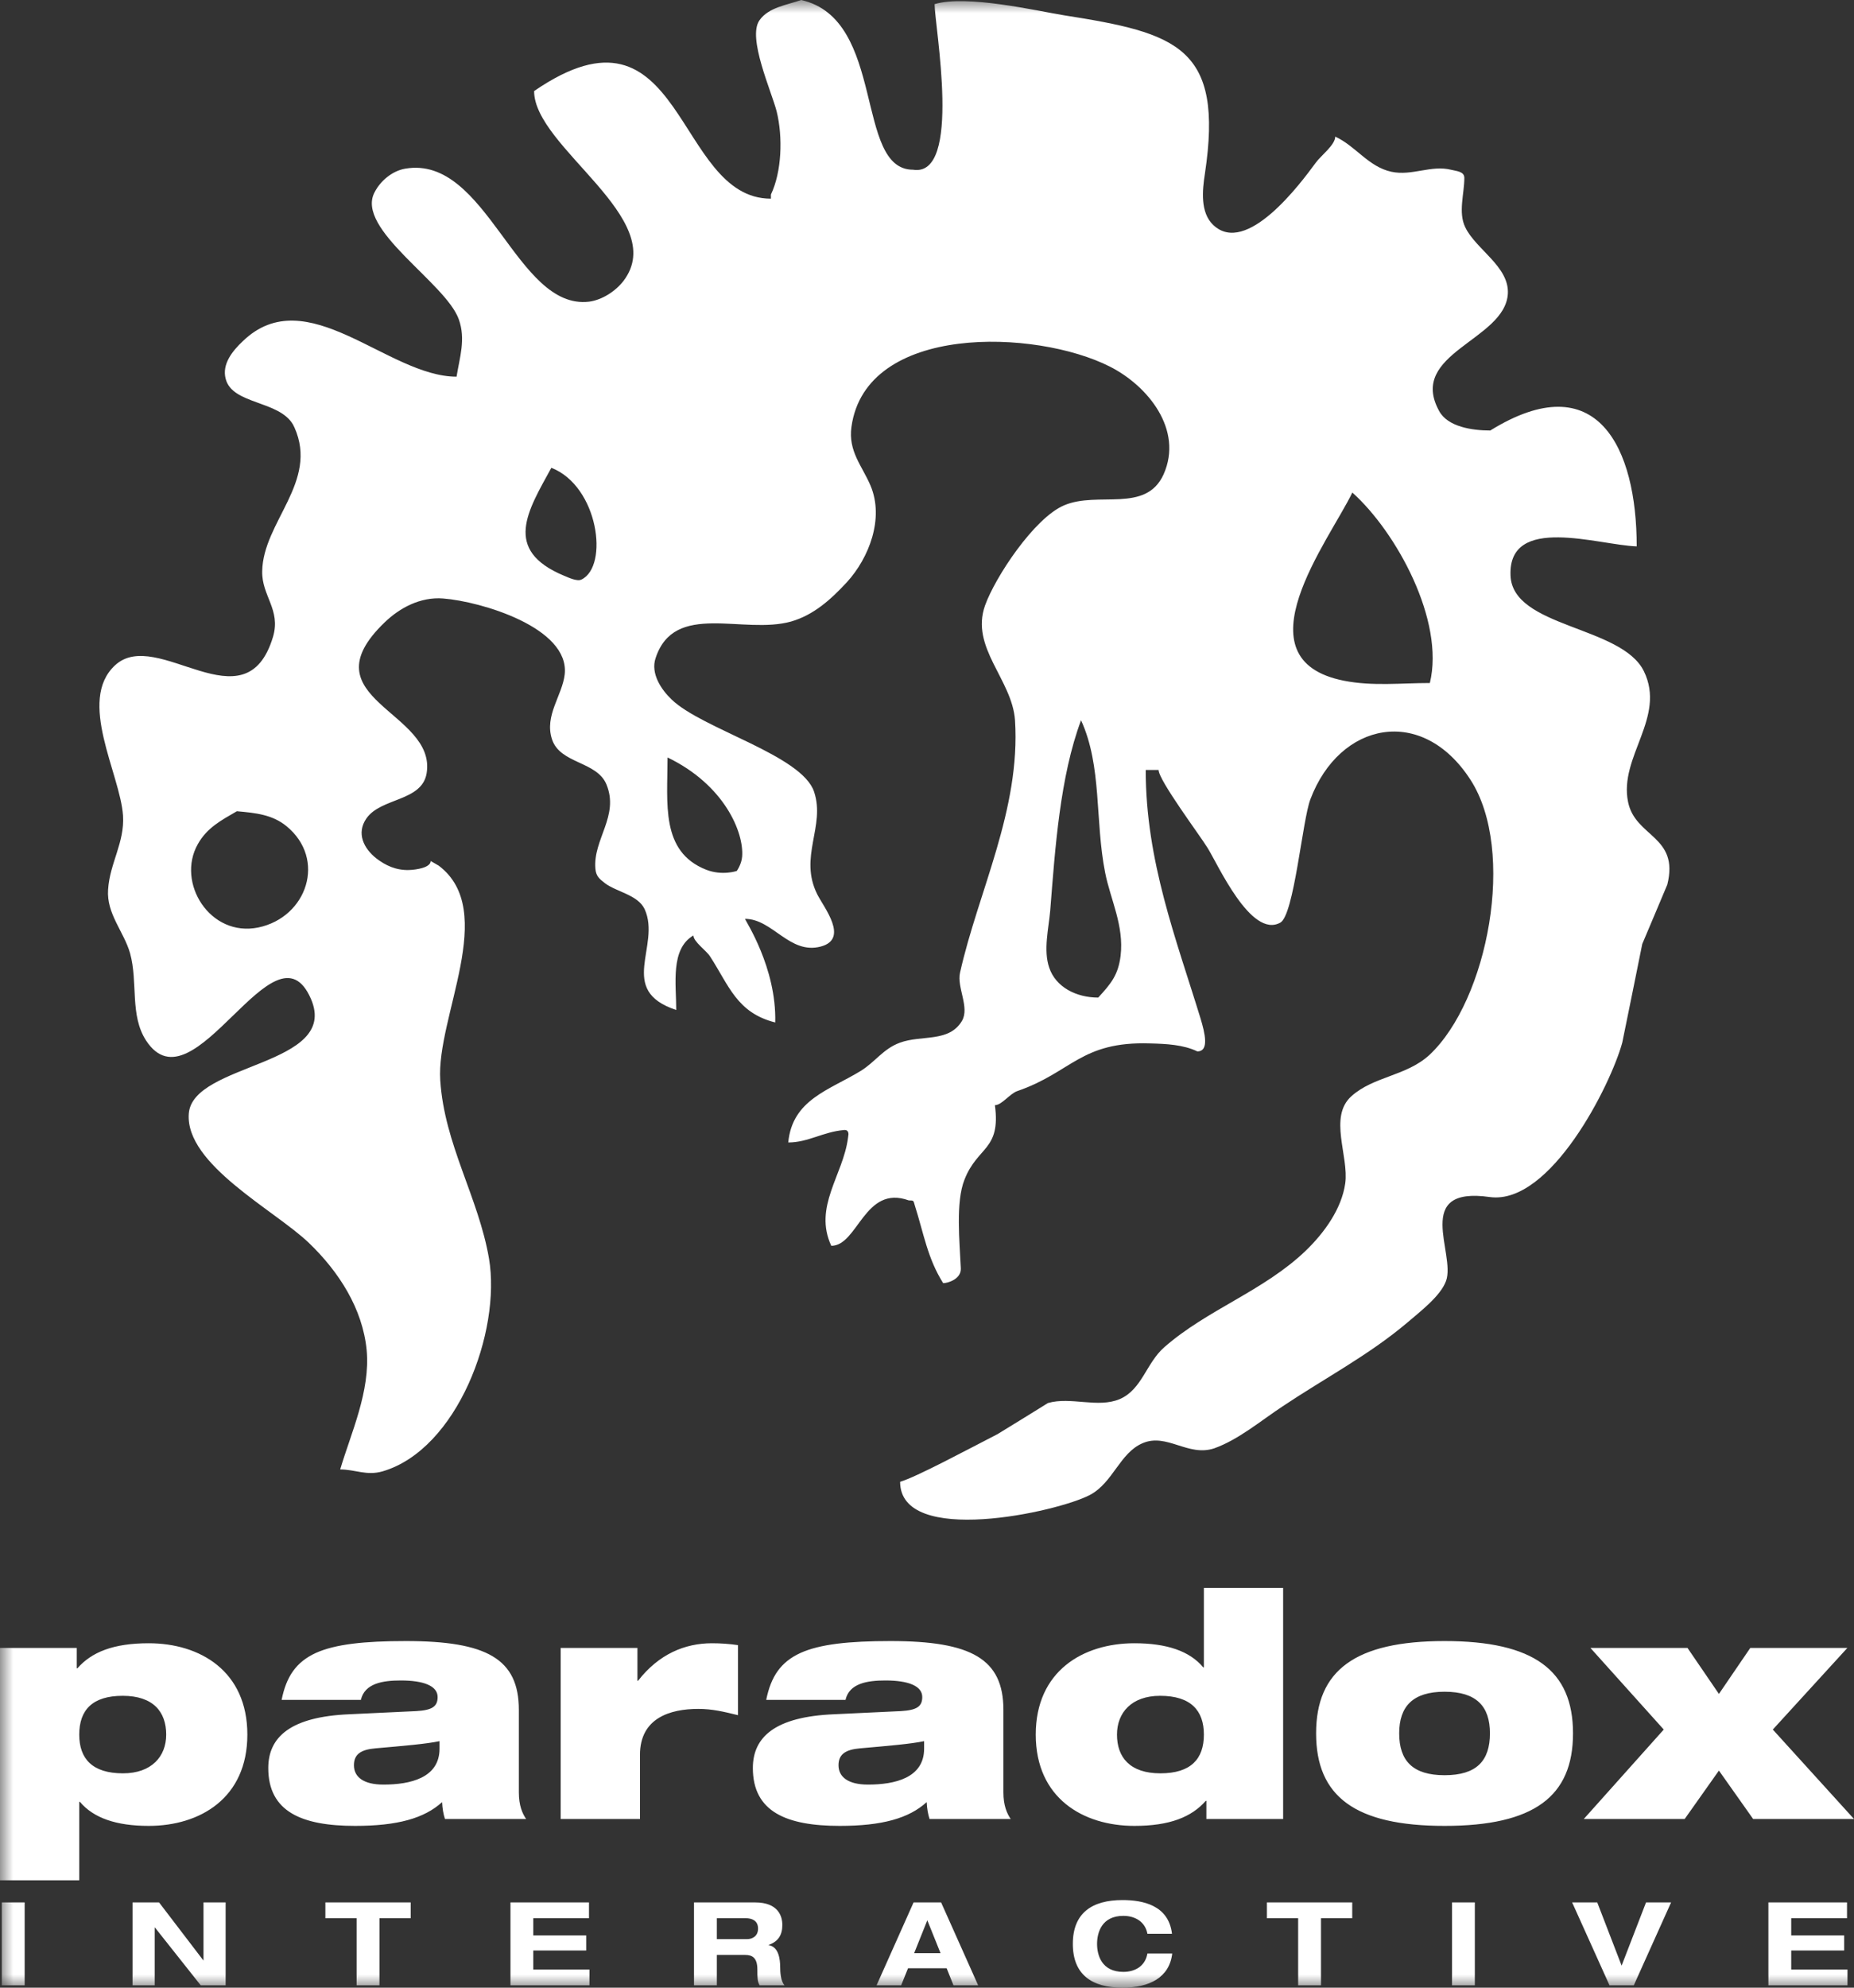 <svg width="70" height="75" viewBox="0 0 70 75" fill="none" xmlns="http://www.w3.org/2000/svg">
<rect x="0" y="0" width="70" height="75" fill="#333333" stroke="none"/>
<g clip-path="url(#clip0_1_3)">
<mask id="mask0_1_3" style="mask-type:luminance" maskUnits="userSpaceOnUse" x="0" y="0" width="74" height="75">
<path d="M0 0H73.925V75H0V0Z" fill="white"/>
</mask>
<g mask="url(#mask0_1_3)">
<path d="M0.068 71.783H0.931V74.911H0.068V71.783ZM7.683 71.783H8.519V74.911H7.579L5.85 72.73H5.841V74.911H5.005V71.783H6.006L7.674 73.966H7.683V71.783ZM13.464 72.379H12.285V71.783H15.506V72.379H14.327V74.911H13.464V72.379ZM19.273 71.783H22.238V72.379H20.135V73.027H22.133V73.597H20.135V74.315H22.256V74.911H19.273V71.783ZM26.203 71.783H28.511C29.391 71.783 29.538 72.312 29.538 72.633C29.538 73.014 29.382 73.259 29.021 73.387V73.396C29.4 73.452 29.457 73.925 29.457 74.233C29.457 74.386 29.47 74.753 29.622 74.911H28.68C28.599 74.768 28.595 74.64 28.595 74.311C28.595 73.873 28.403 73.764 28.137 73.764H27.065V74.911H26.203V71.783ZM27.065 73.168H28.207C28.399 73.168 28.621 73.062 28.621 72.769C28.621 72.457 28.372 72.379 28.163 72.379H27.065V73.168ZM35.742 74.267H34.284L34.024 74.911H33.096L34.493 71.783H35.533L36.931 74.911H36L35.742 74.267ZM35.012 72.457L34.515 73.697H35.511L35.012 72.457ZM43.322 72.966C43.24 72.516 42.862 72.29 42.413 72.29C41.595 72.29 41.421 72.923 41.421 73.348C41.421 73.773 41.595 74.404 42.413 74.404C42.831 74.404 43.236 74.207 43.322 73.71H44.259C44.153 74.623 43.392 75 42.382 75C41.225 75 40.506 74.508 40.506 73.348C40.506 72.186 41.225 71.694 42.382 71.694C43.148 71.694 44.123 71.887 44.25 72.966H43.322ZM49.013 72.379H47.834V71.783H51.055V72.379H49.876V74.911H49.013V72.379ZM54.822 71.783H55.684V74.911H54.822V71.783ZM59.358 71.783H60.306L61.226 74.168L62.148 71.783H63.094L61.686 74.911H60.769L59.358 71.783ZM66.768 71.783H69.736V72.379H67.63V73.027H69.628V73.597H67.63V74.315H69.754V74.911H66.768V71.783ZM0 62.181H2.898V62.949H2.922C3.461 62.335 4.286 62.004 5.615 62.004C7.555 62.004 9.339 63.055 9.339 65.451C9.339 67.846 7.555 68.895 5.615 68.895C4.394 68.895 3.531 68.6 3.016 67.987H2.992V70.948H0V62.181ZM4.644 66.912C5.722 66.912 6.275 66.276 6.275 65.451C6.275 64.601 5.795 63.987 4.633 63.987C3.483 63.987 2.992 64.529 2.992 65.451C2.992 66.359 3.483 66.912 4.644 66.912ZM10.633 64.141C10.811 63.254 11.183 62.712 11.924 62.37C12.657 62.04 13.746 61.921 15.326 61.921C18.38 61.921 19.59 62.593 19.59 64.518V67.633C19.59 68.128 19.721 68.423 19.864 68.635H16.8C16.738 68.447 16.703 68.234 16.692 67.998C16.021 68.611 15.002 68.895 13.409 68.895C11.399 68.895 10.129 68.364 10.129 66.712C10.129 65.533 10.981 64.776 13.194 64.683L15.722 64.564C16.32 64.529 16.523 64.388 16.523 64.033C16.523 63.608 15.986 63.408 15.134 63.408C14.452 63.408 13.77 63.515 13.625 64.141H10.633ZM16.595 65.698C16.094 65.804 15.242 65.875 14.177 65.969C13.625 66.016 13.363 66.194 13.363 66.606C13.363 67.055 13.733 67.337 14.476 67.337C15.482 67.337 16.595 67.089 16.595 65.982V65.698ZM21.169 62.181H24.067V63.419H24.091C24.87 62.418 25.851 62.004 26.881 62.004C27.204 62.004 27.541 62.027 27.864 62.075V64.718C27.336 64.588 26.894 64.481 26.366 64.481C25.301 64.481 24.163 64.824 24.163 66.216V68.635H21.169V62.181ZM28.929 64.141C29.109 63.254 29.479 62.712 30.223 62.37C30.953 62.04 32.042 61.921 33.624 61.921C36.675 61.921 37.885 62.593 37.885 64.518V67.633C37.885 68.128 38.017 68.423 38.16 68.635H35.096C35.036 68.447 34.999 68.234 34.988 67.998C34.317 68.611 33.3 68.895 31.708 68.895C29.695 68.895 28.425 68.364 28.425 66.712C28.425 65.533 29.276 64.776 31.492 64.683L34.018 64.564C34.616 64.529 34.821 64.388 34.821 64.033C34.821 63.608 34.282 63.408 33.43 63.408C32.748 63.408 32.066 63.515 31.923 64.141H28.929ZM34.891 65.698C34.389 65.804 33.538 65.875 32.473 65.969C31.923 66.016 31.659 66.194 31.659 66.606C31.659 67.055 32.031 67.337 32.772 67.337C33.778 67.337 34.891 67.089 34.891 65.982V65.698ZM45.548 67.95H45.526C44.987 68.564 44.16 68.895 42.831 68.895C40.891 68.895 39.106 67.846 39.106 65.451C39.106 63.055 40.891 62.004 42.831 62.004C44.052 62.004 44.915 62.298 45.429 62.912H45.454V59.916H48.446V68.635H45.548V67.95ZM43.801 63.987C42.723 63.987 42.173 64.624 42.173 65.451C42.173 66.298 42.651 66.912 43.812 66.912C44.963 66.912 45.454 66.37 45.454 65.451C45.454 64.542 44.963 63.987 43.801 63.987ZM54.542 61.921C57.919 61.921 59.391 63.031 59.391 65.403C59.391 67.785 57.919 68.895 54.542 68.895C51.165 68.895 49.691 67.785 49.691 65.403C49.691 63.031 51.165 61.921 54.542 61.921ZM54.542 66.983C55.75 66.983 56.254 66.441 56.254 65.403C56.254 64.388 55.75 63.833 54.542 63.833C53.343 63.833 52.828 64.388 52.828 65.403C52.828 66.441 53.343 66.983 54.542 66.983ZM59.798 68.635L62.817 65.26L60.049 62.181H63.714L64.9 63.916L66.084 62.181H69.749L66.935 65.26L70 68.635H66.192L64.9 66.808L63.607 68.635H59.798ZM61.47 30.262C61.116 28.553 62.92 27.073 62.066 25.325C61.219 23.604 57.094 23.688 57.031 21.707C56.947 19.392 60.364 20.571 61.796 20.616C61.796 16.907 60.315 13.74 56.267 16.244C55.587 16.244 54.661 16.107 54.338 15.511C53.128 13.319 56.83 12.851 56.931 11.08C56.986 10.055 55.715 9.404 55.321 8.572C55.05 8.015 55.288 7.306 55.288 6.714C55.288 6.467 54.995 6.458 54.797 6.408C54.034 6.215 53.323 6.647 52.538 6.482C51.667 6.296 51.189 5.511 50.413 5.155C50.413 5.472 49.858 5.884 49.676 6.142C49.104 6.922 47.053 9.684 45.803 8.485C45.313 8.015 45.394 7.184 45.493 6.551C46.213 1.767 44.439 1.247 40.173 0.577C39.137 0.408 36.495 -0.208 35.287 0.156C35.287 0.978 36.341 6.703 34.473 6.404C32.253 6.404 33.468 0.72 30.247 0C29.716 0.191 29.017 0.271 28.672 0.77C28.214 1.426 29.122 3.427 29.323 4.201C29.565 5.179 29.514 6.488 29.107 7.34V7.497C25.464 7.497 25.836 -0.46 20.166 3.436C20.166 5.565 25.31 8.26 23.543 10.597C23.242 10.987 22.74 11.316 22.241 11.383C19.482 11.709 18.388 5.842 15.306 6.363C14.802 6.447 14.355 6.835 14.14 7.26C13.414 8.646 16.826 10.666 17.321 12.045C17.592 12.797 17.354 13.486 17.238 14.213C14.639 14.213 11.586 10.542 9.168 12.873C8.785 13.233 8.371 13.736 8.521 14.295C8.77 15.268 10.527 15.104 11.062 16.018C11.082 16.058 11.099 16.092 11.119 16.133C12.034 18.182 9.929 19.695 9.9 21.555C9.878 22.481 10.609 23.003 10.31 24.022C9.276 27.493 5.931 23.623 4.341 25.106C2.906 26.437 4.539 29.203 4.644 30.771C4.71 31.794 4.145 32.564 4.081 33.565C4.015 34.478 4.682 35.161 4.911 35.969C5.216 37.077 4.893 38.304 5.516 39.263C7.313 42.005 10.378 34.552 11.74 37.691C12.84 40.234 7.265 40.095 7.128 42.022C6.987 43.939 10.378 45.664 11.665 46.9C12.796 47.986 13.691 49.378 13.843 50.939C13.988 52.497 13.249 54.078 12.844 55.446C13.418 55.446 13.836 55.691 14.441 55.519C17.268 54.694 18.927 50.241 18.463 47.49C18.065 45.172 16.778 43.184 16.622 40.761C16.465 38.376 18.826 34.37 16.564 32.663C16.465 32.605 16.362 32.544 16.261 32.488C16.261 32.737 15.72 32.819 15.445 32.828C14.95 32.843 14.556 32.653 14.219 32.397C13.731 32.017 13.445 31.439 13.836 30.879C14.382 30.095 15.924 30.246 16.107 29.184C16.501 26.836 11.509 26.377 14.527 23.48C15.088 22.941 15.869 22.513 16.736 22.583C18.137 22.691 21.512 23.675 21.321 25.444C21.231 26.244 20.547 26.997 20.841 27.894C21.145 28.826 22.531 28.718 22.896 29.596C23.391 30.788 22.384 31.671 22.48 32.778C22.502 33.058 22.628 33.16 22.843 33.327C23.27 33.652 24.089 33.765 24.34 34.307C24.969 35.688 23.273 37.366 25.532 38.109C25.532 37.129 25.305 35.807 26.181 35.297C26.181 35.534 26.665 35.861 26.81 36.089C27.523 37.186 27.82 38.215 29.27 38.58C29.323 36.503 28.13 34.727 28.13 34.671C29.173 34.671 29.809 36.026 30.988 35.716C32.068 35.43 31.111 34.248 30.86 33.752C30.145 32.334 31.173 31.185 30.737 29.876C30.277 28.49 26.513 27.51 25.358 26.394C24.969 26.025 24.559 25.416 24.751 24.837C25.459 22.667 28.06 23.962 29.875 23.45C30.724 23.203 31.367 22.624 31.974 21.969C32.808 21.057 33.391 19.567 32.869 18.327C32.559 17.588 32.016 17.031 32.148 16.103C32.695 12.199 39.109 12.415 41.905 13.833C43.333 14.555 44.686 16.209 43.933 17.898C43.262 19.381 41.452 18.518 40.173 19.069C39.045 19.548 37.569 21.787 37.192 22.845C36.625 24.434 38.213 25.633 38.323 27.177C38.539 30.552 36.928 33.654 36.248 36.698C36.119 37.257 36.62 38.012 36.319 38.523C35.826 39.345 34.801 39.041 33.978 39.343C33.34 39.577 33.052 40.067 32.493 40.411C31.296 41.14 29.917 41.491 29.761 43.108C30.515 43.108 31.07 42.707 31.873 42.638C31.987 42.627 32.033 42.699 32.035 42.792C32.033 42.848 32.02 42.896 32.016 42.946C31.829 44.35 30.704 45.541 31.386 47.008C32.396 47.008 32.634 44.689 34.312 45.294C34.511 45.294 34.486 45.304 34.537 45.474C34.88 46.553 35.019 47.479 35.611 48.417C35.773 48.417 36.295 48.272 36.277 47.858C36.233 46.863 36.075 45.359 36.416 44.509C36.909 43.247 37.793 43.41 37.564 41.701C37.824 41.701 38.13 41.261 38.413 41.168C40.466 40.461 40.807 39.288 43.414 39.371C44.043 39.386 44.681 39.419 45.207 39.672C45.665 39.672 45.491 38.974 45.328 38.43C44.413 35.445 43.258 32.492 43.258 29.052H43.744C43.744 29.438 45.291 31.504 45.588 31.985C45.975 32.594 47.231 35.434 48.342 34.812C48.862 34.513 49.172 30.947 49.475 30.16C50.578 27.237 53.691 26.593 55.519 29.422C57.253 32.096 56.184 37.739 53.966 39.809C53.092 40.607 51.86 40.611 51.024 41.363C50.151 42.146 50.934 43.62 50.791 44.652C50.655 45.606 50.012 46.505 49.299 47.193C47.704 48.719 45.592 49.406 43.966 50.828C43.276 51.426 43.124 52.422 42.281 52.79C41.452 53.143 40.431 52.69 39.566 52.94C38.937 53.332 38.303 53.722 37.665 54.112C36.495 54.713 34.609 55.727 33.985 55.912C33.985 58.364 39.931 57.056 41.155 56.406C42.024 55.944 42.281 54.819 43.141 54.455C44.057 54.06 44.86 54.982 45.847 54.648C46.763 54.323 47.621 53.594 48.43 53.063C49.988 52.02 51.667 51.142 53.119 49.918C53.612 49.493 54.386 48.912 54.597 48.333C54.973 47.299 53.312 44.747 56.256 45.168C58.54 45.469 60.812 40.947 61.25 39.343C61.505 38.107 61.754 36.861 62.005 35.62C62.324 34.875 62.632 34.129 62.951 33.379C63.411 31.536 61.743 31.597 61.47 30.262ZM9.755 34.996C7.927 35.373 6.646 33.305 7.469 31.851C7.815 31.233 8.347 30.955 8.943 30.61C9.665 30.673 10.285 30.741 10.813 31.17C12.338 32.416 11.594 34.61 9.755 34.996ZM21.955 21.867C21.79 21.948 21.475 21.798 21.292 21.722C18.969 20.753 19.928 19.275 20.817 17.651C22.599 18.349 22.995 21.367 21.955 21.867ZM25.204 28.581C27.351 29.615 28.093 31.41 28.02 32.321C27.998 32.614 27.818 32.863 27.818 32.863C27.818 32.863 27.266 33.054 26.658 32.815C24.933 32.132 25.204 30.316 25.204 28.581ZM42.31 36.06C42.22 36.793 41.947 37.114 41.465 37.641C40.633 37.641 39.861 37.246 39.615 36.514C39.386 35.852 39.595 35.024 39.652 34.359C39.839 31.994 40.022 29.305 40.816 27.177C41.614 28.919 41.335 30.959 41.727 32.932C41.925 33.936 42.444 34.922 42.31 36.06ZM53.986 25.772C52.892 25.772 51.83 25.898 50.752 25.687C46.681 24.892 50.188 20.391 51.059 18.585C52.718 20.07 54.558 23.417 53.986 25.772Z" fill="white"/>
</g>
</g>
<defs>
<clipPath id="clip0_1_3">
<rect width="70" height="75" fill="white"/>
</clipPath>
</defs>
</svg>
